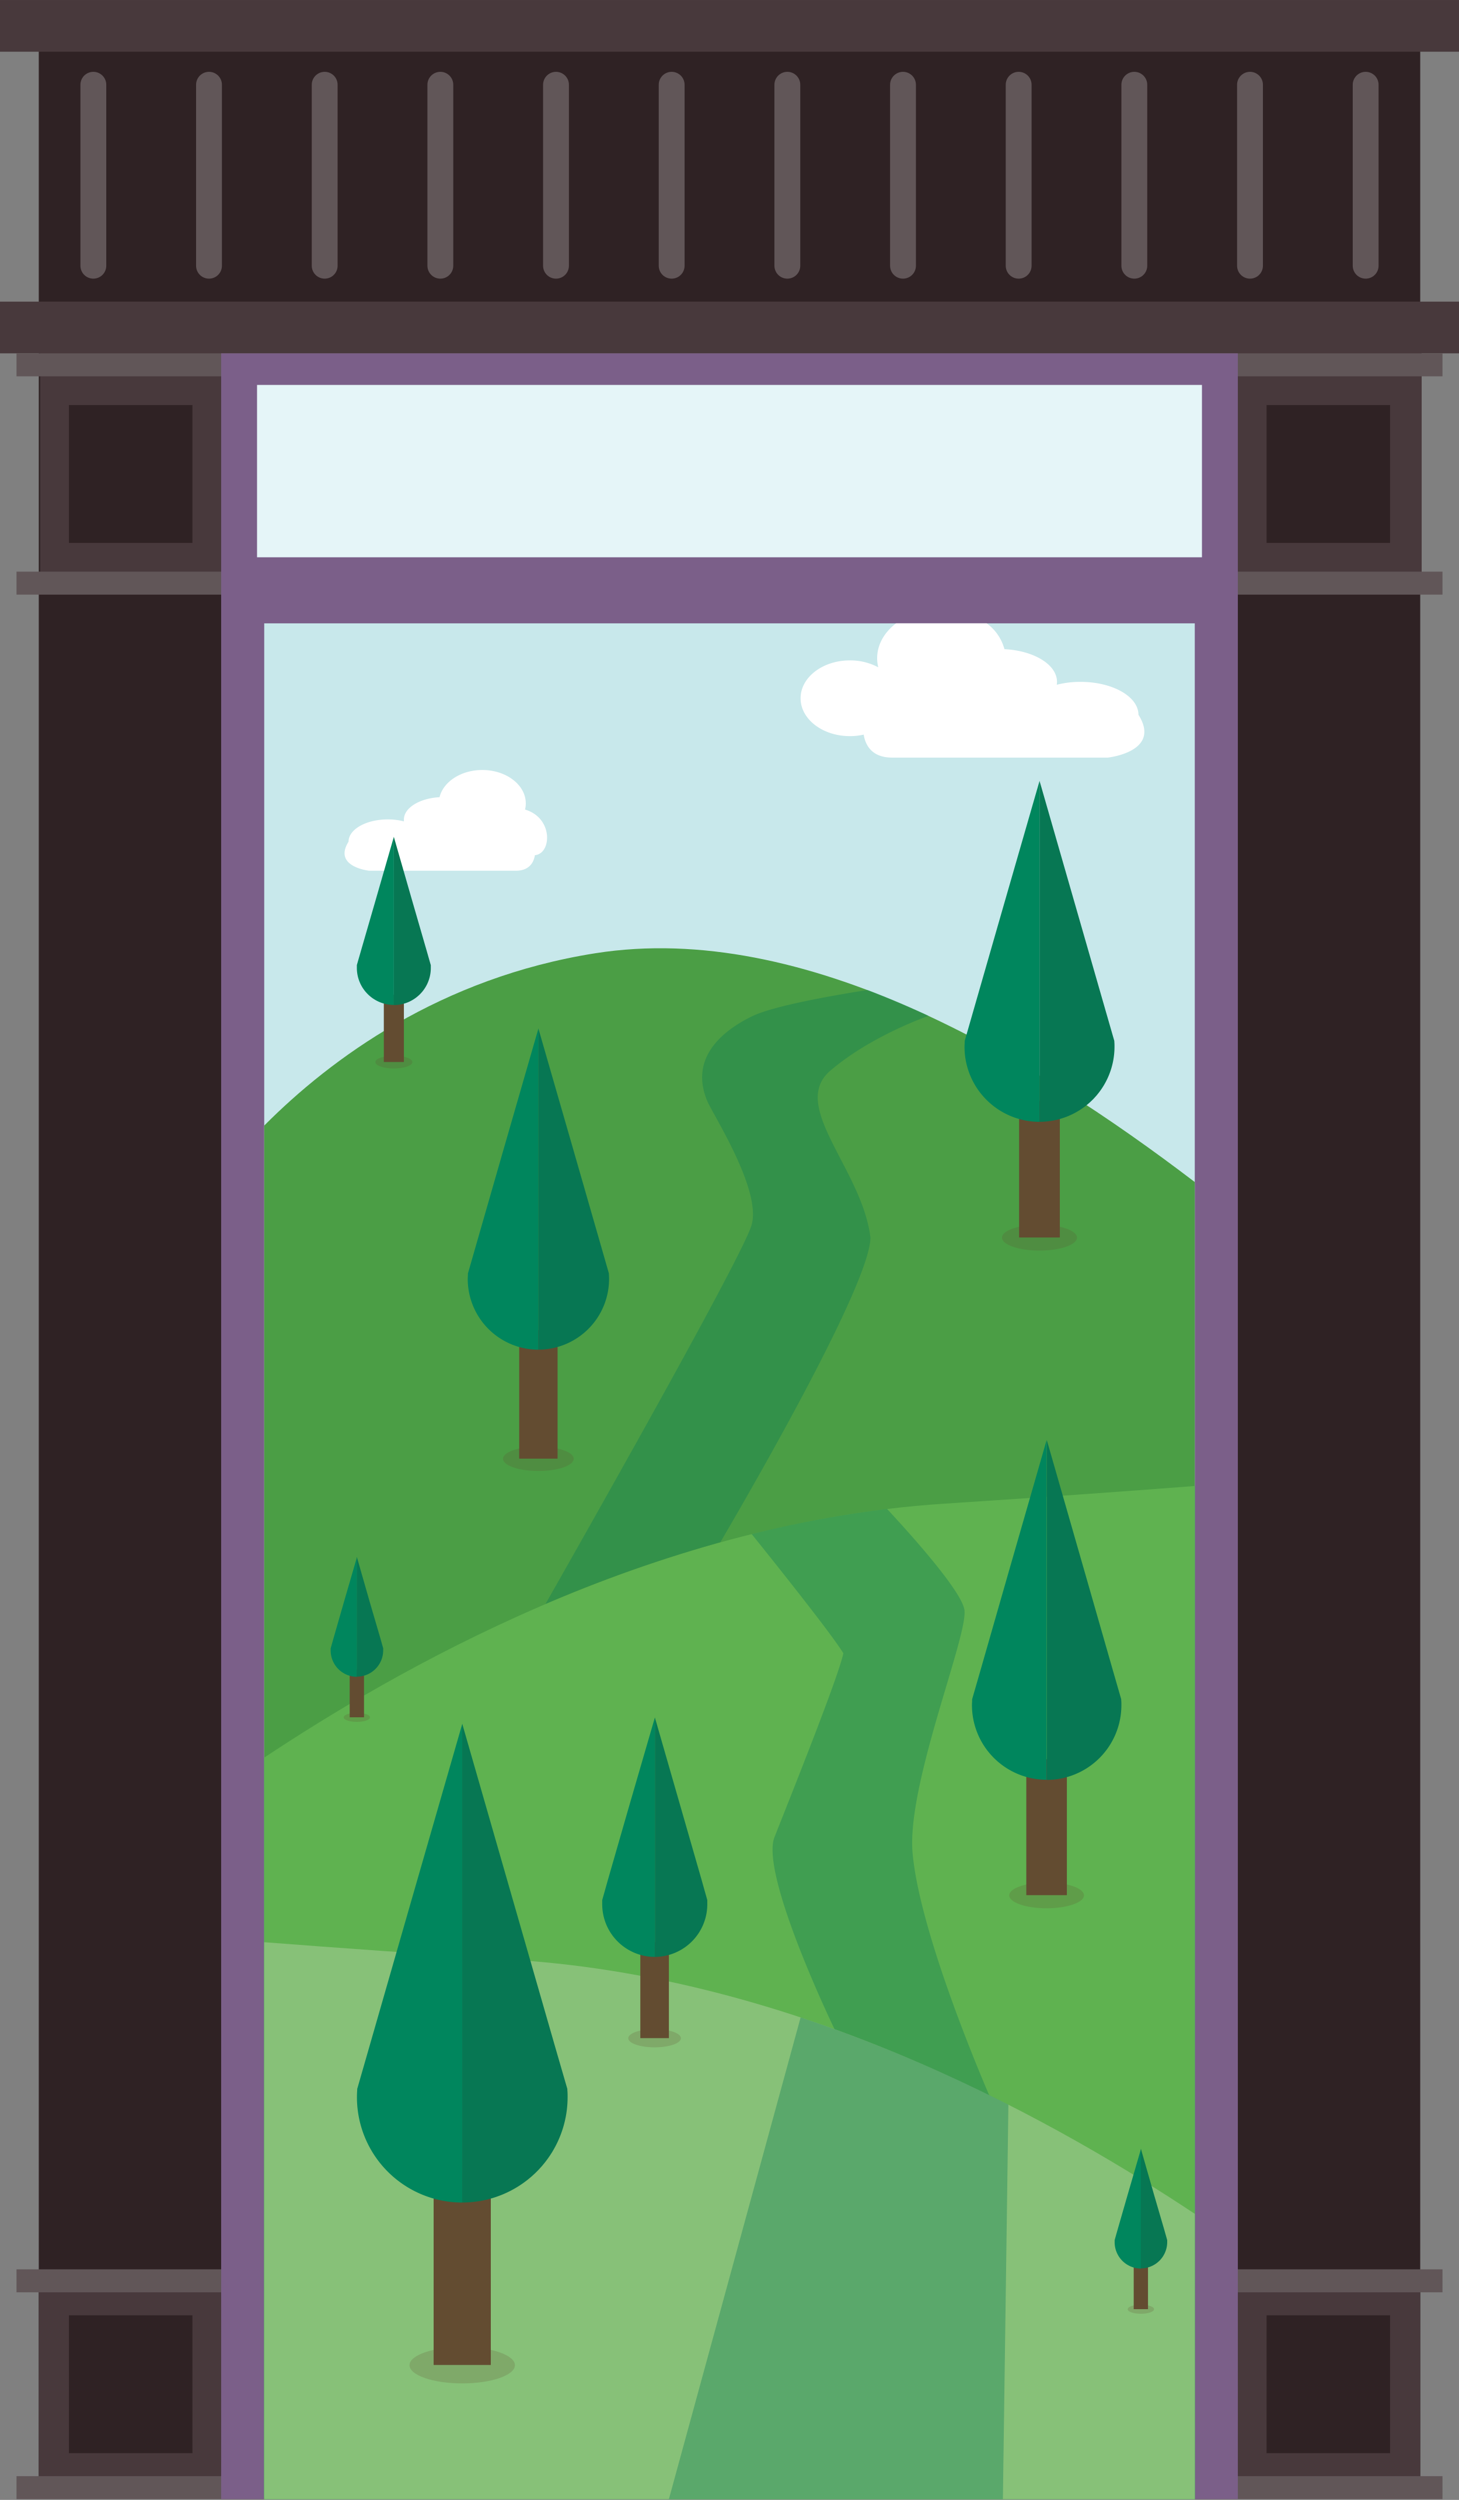<svg xmlns="http://www.w3.org/2000/svg" width="179.21mm" height="307.01mm" viewBox="0 0 508 870.26"><rect x="0" y="0" width="508" height="870.26" fill="#808080" stroke="none"/><defs><style>.cls-1{isolation:isolate;}.cls-2{fill:#2f2224;}.cls-3{fill:#48393c;}.cls-4{fill:#615658;}.cls-5{fill:#7b5f89;}.cls-6{fill:#e5f5f8;}.cls-7{fill:none;stroke:#615658;stroke-linecap:round;stroke-miterlimit:10;stroke-width:9px;}.cls-8{fill:#c8e8eb;}.cls-9{fill:#00855c;}.cls-10{fill:#4b9e45;}.cls-11{fill:#5fb250;}.cls-12{fill:#87c178;}.cls-13{fill:#fff;}.cls-14,.cls-15{fill:#634c31;}.cls-14{opacity:0.21;}.cls-14,.cls-18{mix-blend-mode:multiply;}.cls-16{fill:#00865d;}.cls-17{fill:#077753;}.cls-18{opacity:0.35;}</style></defs><title>Imagery</title><g class="cls-1"><g id="Layer_1" data-name="Layer 1"><rect class="cls-2" x="13.5" y="14" width="481" height="852"/><rect class="cls-3" width="508" height="18"/><rect class="cls-3" x="14" y="114" width="481" height="89"/><rect class="cls-3" y="105" width="508" height="18"/><rect class="cls-4" x="5.75" y="123" width="496.5" height="8"/><rect class="cls-4" x="5.75" y="199" width="496.5" height="8"/><rect class="cls-3" x="13.5" y="794" width="481" height="72"/><rect class="cls-4" x="5.75" y="790" width="496.5" height="8"/><rect class="cls-4" x="5.75" y="862" width="496.5" height="8"/><rect class="cls-5" x="77" y="123" width="354" height="747"/><rect class="cls-6" x="89.5" y="134" width="329" height="60"/><rect class="cls-2" x="21.5" y="143.5" width="48" height="43" transform="translate(210.5 119.5) rotate(90)"/><rect class="cls-2" x="438.5" y="143.5" width="48" height="43" transform="translate(627.5 -297.5) rotate(90)"/><rect class="cls-2" x="21.5" y="808.5" width="48" height="43" transform="translate(875.5 784.5) rotate(90)"/><rect class="cls-2" x="438.5" y="808.5" width="48" height="43" transform="translate(1292.5 367.5) rotate(90)"/><line class="cls-7" x1="32.5" y1="29.5" x2="32.5" y2="92.5"/><line class="cls-7" x1="72.77" y1="29.5" x2="72.77" y2="92.5"/><line class="cls-7" x1="113.05" y1="29.5" x2="113.05" y2="92.5"/><line class="cls-7" x1="153.32" y1="29.5" x2="153.32" y2="92.5"/><line class="cls-7" x1="193.59" y1="29.5" x2="193.59" y2="92.5"/><line class="cls-7" x1="233.86" y1="29.5" x2="233.86" y2="92.5"/><line class="cls-7" x1="274.14" y1="29.5" x2="274.14" y2="92.5"/><line class="cls-7" x1="314.41" y1="29.5" x2="314.41" y2="92.5"/><line class="cls-7" x1="354.68" y1="29.5" x2="354.68" y2="92.5"/><line class="cls-7" x1="394.95" y1="29.5" x2="394.95" y2="92.5"/><line class="cls-7" x1="435.23" y1="29.5" x2="435.23" y2="92.5"/><line class="cls-7" x1="475.5" y1="29.5" x2="475.5" y2="92.5"/><rect class="cls-8" x="92" y="217" width="324" height="653"/><path class="cls-9" d="M416,870V517.3c-25.72,2-55.09,4.06-87.62,6.19-103,6.72-192,58.93-236.38,88.37V870Z"/><path class="cls-10" d="M416,870V411.49c-56.75-43.26-135.75-91.14-208.64-79.66-54,8.5-92.21,36.74-115.36,60V870Z"/><path class="cls-11" d="M416,870V517.3c-25.72,2-55.09,4.06-87.62,6.19-103,6.72-192,58.93-236.38,88.37V870Z"/><path class="cls-12" d="M92,870V676.12c25.72,2,55.09,4.07,87.62,6.19,103,6.73,192,58.93,236.38,88.37V870Z"/><path class="cls-13" d="M121.36,293c0-4.28,6.11-7.75,13.65-7.75a22.32,22.32,0,0,1,5.63.69,5.34,5.34,0,0,1,0-.69c0-4,5.45-7.37,12.4-7.73,1.32-5.39,7.48-9.47,14.88-9.47,8.37,0,15.15,5.2,15.15,11.63a9,9,0,0,1-.26,2.14c9.92,2.93,9.28,15.38,3.44,15.88-.4,2.42-1.86,5.42-6.69,5.42H128.58S115.83,301.8,121.36,293Z"/><ellipse class="cls-14" cx="187.45" cy="507.83" rx="12.31" ry="4.25"/><rect class="cls-15" x="180.78" y="463.03" width="13.36" height="44.75"/><path class="cls-16" d="M175.14,400.79l-9.48,33-2.74,9.54,0,.28c0,.54-.06,1.08-.06,1.62a24.62,24.62,0,0,0,24.62,24.62V358Z"/><path class="cls-17" d="M212.07,445.21q0-.81-.06-1.62a2.46,2.46,0,0,0,0-.28l-2.74-9.54-9.49-33L187.45,358V469.83A24.62,24.62,0,0,0,212.07,445.21Z"/><ellipse class="cls-14" cx="137.14" cy="369.73" rx="6.44" ry="2.23"/><rect class="cls-15" x="133.64" y="346.27" width="6.99" height="23.43"/><path class="cls-16" d="M130.69,313.68l-5,17.27-1.44,5c0,.05,0,.1,0,.14,0,.29,0,.57,0,.86a12.9,12.9,0,0,0,12.89,12.89V291.28Z"/><path class="cls-17" d="M150,337c0-.29,0-.57,0-.86,0,0,0-.09,0-.14l-1.43-5-5-17.27-6.44-22.4v58.56A12.9,12.9,0,0,0,150,337Z"/><ellipse class="cls-14" cx="160.94" cy="823.37" rx="18.35" ry="6.34"/><rect class="cls-15" x="150.98" y="756.6" width="19.91" height="66.69"/><path class="cls-16" d="M142.59,663.84,128.46,713l-4.09,14.22,0,.42c-.06.8-.09,1.61-.09,2.42a36.68,36.68,0,0,0,36.69,36.69V600.05Z"/><path class="cls-17" d="M197.63,730.05c0-.81,0-1.62-.09-2.42l0-.42L193.42,713l-14.14-49.15-18.34-63.79V766.74A36.69,36.69,0,0,0,197.63,730.05Z"/><ellipse class="cls-14" cx="227.92" cy="709.55" rx="9.17" ry="3.17"/><rect class="cls-15" x="222.95" y="676.16" width="9.95" height="33.35"/><path class="cls-16" d="M218.75,629.79l-7.07,24.57-2,7.11c0,.07,0,.14,0,.21,0,.4,0,.8,0,1.21a18.35,18.35,0,0,0,18.34,18.35V597.89Z"/><path class="cls-17" d="M246.27,662.89c0-.41,0-.81,0-1.21,0-.07,0-.14,0-.21l-2-7.11-7.07-24.57-9.18-31.9v83.35A18.35,18.35,0,0,0,246.27,662.89Z"/><ellipse class="cls-14" cx="124.25" cy="597.84" rx="4.59" ry="1.58"/><rect class="cls-15" x="121.76" y="581.15" width="4.98" height="16.67"/><path class="cls-16" d="M119.66,558l-3.53,12.29-1,3.55v.11q0,.3,0,.6a9.18,9.18,0,0,0,9.18,9.18V542Z"/><path class="cls-17" d="M133.42,574.51c0-.2,0-.4,0-.6,0,0,0-.07,0-.11l-1-3.55L128.83,558l-4.58-16v41.68A9.18,9.18,0,0,0,133.42,574.51Z"/><ellipse class="cls-14" cx="397.23" cy="803.89" rx="4.59" ry="1.58"/><rect class="cls-15" x="394.74" y="787.19" width="4.98" height="16.67"/><path class="cls-16" d="M392.64,764l-3.54,12.29-1,3.55a.41.41,0,0,1,0,.11c0,.2,0,.4,0,.61a9.18,9.18,0,0,0,9.18,9.17V748.05Z"/><path class="cls-17" d="M406.4,780.56c0-.21,0-.41,0-.61a.41.41,0,0,1,0-.11l-1-3.55L401.81,764l-4.58-16v41.68A9.18,9.18,0,0,0,406.4,780.56Z"/><ellipse class="cls-14" cx="364.41" cy="659.81" rx="13.02" ry="4.5"/><rect class="cls-15" x="357.34" y="612.41" width="14.13" height="47.33"/><path class="cls-16" d="M351.39,546.57l-10,34.89-2.91,10.09c0,.1,0,.2,0,.3,0,.57-.06,1.14-.06,1.72a26,26,0,0,0,26,26V501.3Z"/><path class="cls-17" d="M390.45,593.57c0-.58,0-1.15-.06-1.72,0-.1,0-.2,0-.3l-2.91-10.09-10-34.89-13-45.27V619.61A26,26,0,0,0,390.45,593.57Z"/><ellipse class="cls-14" cx="361.93" cy="430.84" rx="13.06" ry="4.51"/><rect class="cls-15" x="354.84" y="383.3" width="14.18" height="47.49"/><path class="cls-16" d="M348.86,317.25l-10.06,35-2.91,10.13,0,.3c0,.57-.06,1.14-.06,1.72a26.13,26.13,0,0,0,26.13,26.13V271.83Z"/><path class="cls-17" d="M388.05,364.39c0-.58,0-1.15-.06-1.72,0-.1,0-.2,0-.3l-2.92-10.13-10.06-35-13.06-45.42V390.52A26.12,26.12,0,0,0,388.05,364.39Z"/><g class="cls-18"><path class="cls-17" d="M278.76,702.31,232.9,870H349.19l1.92-137.31A526,526,0,0,0,278.76,702.31Z"/></g><g class="cls-18"><path class="cls-17" d="M269.66,639.56c-5.11,13,20.91,66.83,20.91,66.83l3.07,1.12a532.14,532.14,0,0,1,50.75,21.82c-.06-.24-24.69-56.44-26.73-85.38-1.35-24.34,19.4-74.55,18.14-83.49-.87-6.19-17-24.47-26.92-35.15a391.08,391.08,0,0,0-47.14,8.75c10.4,12.93,28,35.08,31.9,41.47C292,583.69,274.77,626.59,269.66,639.56Z"/></g><g class="cls-18"><path class="cls-17" d="M246.27,383.3c2,4.76,18.79,30.68,15.47,43-2.61,9.71-51.16,95.73-71.8,132.07a481.64,481.64,0,0,1,60.87-21.48c12.7-21.68,52.26-90.51,52.26-106.14-2.94-23.74-28.3-45.72-14-58s34.28-19.12,34.28-19.12q-10.51-4.89-21.25-9c-14.9,2.35-33.35,5.78-40.35,9.21C249.23,360,240.55,369.73,246.27,383.3Z"/></g><path class="cls-13" d="M396.39,248.82c0-6.32-9-11.45-20.13-11.45a33.12,33.12,0,0,0-8.31,1,7,7,0,0,0,.08-1c0-6-8-10.86-18.3-11.39a16.35,16.35,0,0,0-6.2-9H312c-4.07,3.11-6.59,7.41-6.59,12.17a13.32,13.32,0,0,0,.39,3.15,20.75,20.75,0,0,0-9.88-2.41c-9.48,0-17.17,5.9-17.17,13.19s7.69,13.18,17.17,13.18a21.4,21.4,0,0,0,4.8-.53c.59,3.58,2.76,8,9.88,8h75.13S404.56,261.75,396.39,248.82Z"/></g></g></svg>